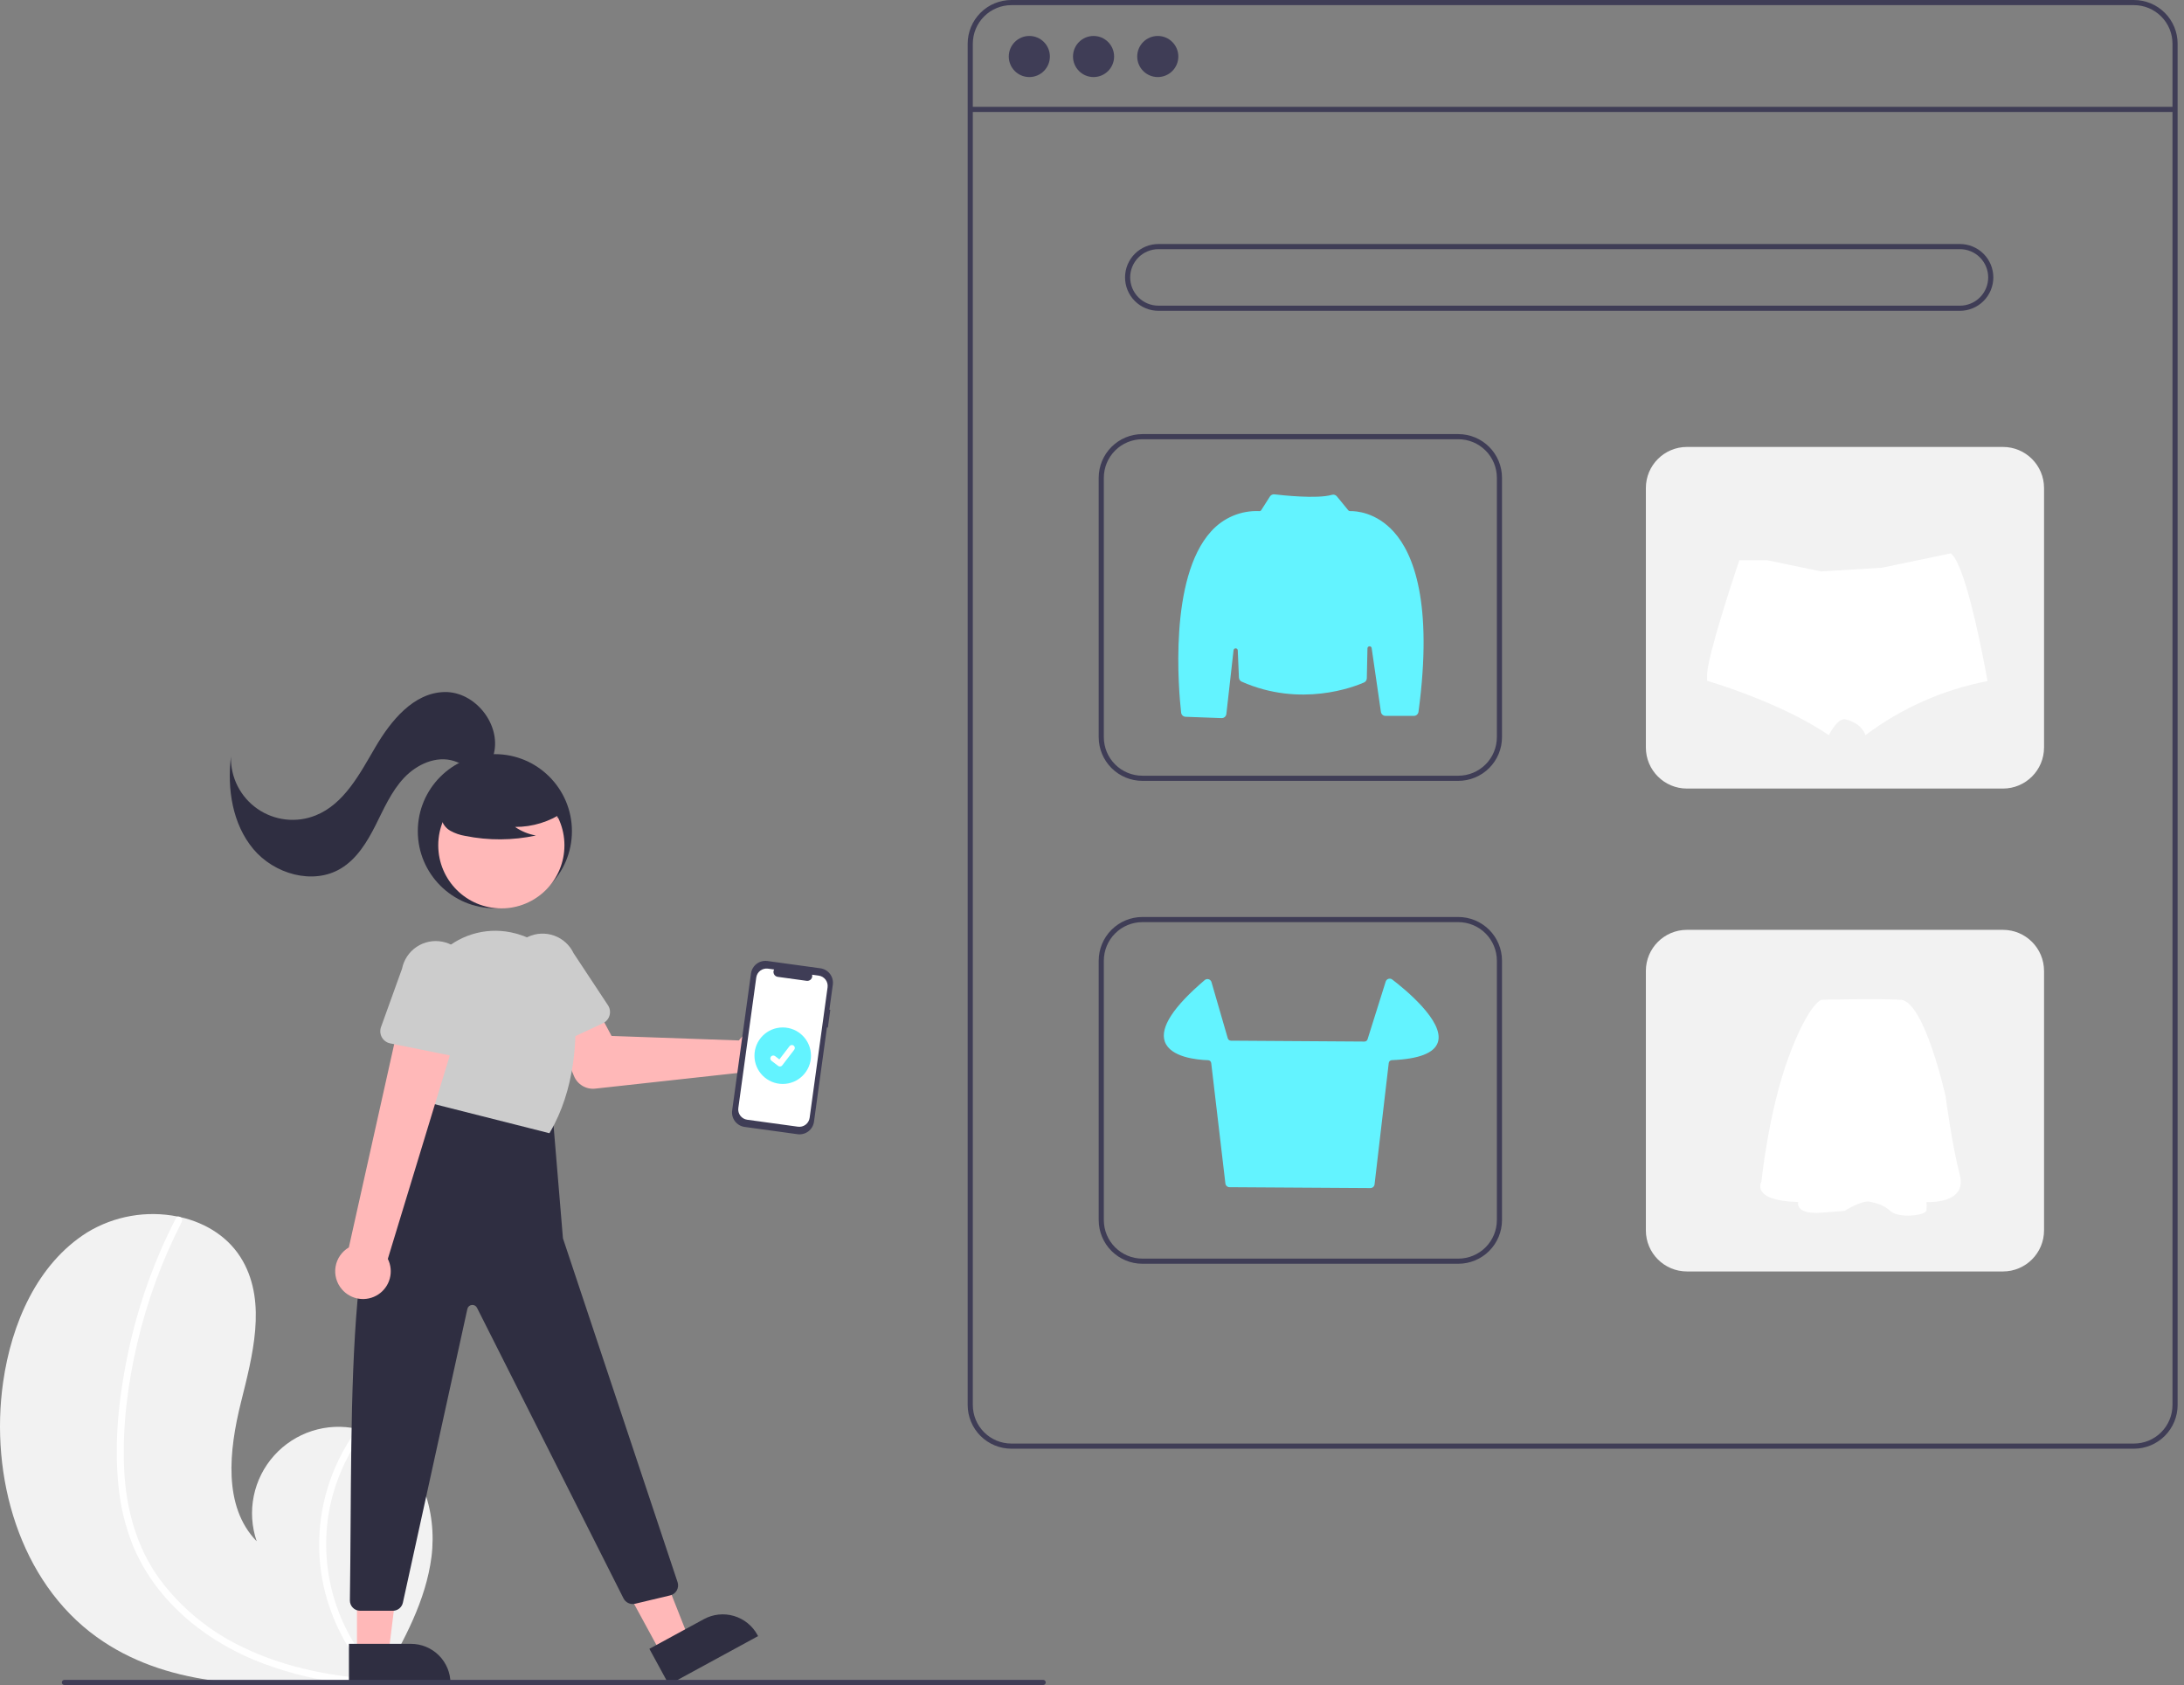 <svg width="324" height="250" viewBox="0 0 324 250" fill="none" xmlns="http://www.w3.org/2000/svg">
<rect x="0" y="0" width="324" height="250" fill="#808080" stroke="none"/>
<g clip-path="url(#clip0_9_57)">
<path d="M14.327 242.869C24.396 250.123 37.446 250.487 50.059 249.596C51.821 249.472 53.57 249.326 55.302 249.168C55.313 249.166 55.327 249.167 55.337 249.164C55.42 249.156 55.504 249.148 55.584 249.143C55.941 249.11 56.299 249.076 56.653 249.043L56.57 249.202L56.307 249.698C56.401 249.532 56.496 249.37 56.59 249.204C56.618 249.154 56.649 249.105 56.676 249.055C59.944 243.368 63.185 237.473 64.012 230.98C64.866 224.241 62.465 216.609 56.533 213.297C55.755 212.864 54.931 212.519 54.077 212.268C53.722 212.16 53.363 212.073 52.999 211.996C50.775 211.502 48.459 211.609 46.289 212.307C44.12 213.005 42.176 214.268 40.656 215.966C39.137 217.664 38.097 219.737 37.645 221.97C37.192 224.203 37.342 226.517 38.08 228.673C33.051 223.516 33.989 215.151 35.723 208.159C37.462 201.168 39.566 193.389 36.031 187.109C34.065 183.614 30.61 181.445 26.732 180.572C26.613 180.546 26.494 180.52 26.375 180.498C21.754 179.562 16.95 180.404 12.923 182.855C5.507 187.528 1.699 196.388 0.463 205.067C-1.529 219.034 2.878 234.62 14.327 242.869Z" fill="#F2F2F2"/>
<path d="M17.578 220.48C17.87 223.561 18.61 226.583 19.775 229.45C20.848 231.987 22.294 234.349 24.066 236.459C27.685 240.812 32.47 244.085 37.667 246.266C41.641 247.894 45.805 249.013 50.059 249.596C51.821 249.472 53.57 249.326 55.302 249.169C55.313 249.166 55.327 249.167 55.337 249.164C55.42 249.156 55.504 249.148 55.584 249.144C55.941 249.11 56.299 249.077 56.653 249.043L56.569 249.203L56.307 249.698C56.401 249.532 56.496 249.37 56.59 249.204C56.618 249.154 56.649 249.105 56.676 249.055C53.487 245.877 51.105 241.981 49.732 237.693C48.358 233.406 48.032 228.851 48.781 224.411C49.565 220.003 51.38 215.842 54.077 212.268C53.722 212.161 53.363 212.073 52.999 211.996C51.974 213.397 51.075 214.887 50.312 216.446C47.575 222.009 46.702 228.306 47.822 234.404C48.863 239.922 51.457 245.028 55.299 249.123C54.962 249.1 54.623 249.072 54.29 249.042C47.994 248.509 41.71 247.155 35.999 244.382C31.118 242.07 26.88 238.593 23.659 234.257C20.2 229.487 18.676 223.749 18.414 217.917C18.136 211.674 18.947 205.321 20.371 199.25C21.826 193.026 24.037 187.003 26.955 181.316C27.02 181.187 27.034 181.038 26.992 180.899C26.95 180.761 26.857 180.644 26.731 180.572C26.627 180.501 26.498 180.475 26.375 180.499C26.314 180.515 26.258 180.544 26.21 180.585C26.162 180.626 26.124 180.677 26.099 180.734C25.739 181.437 25.386 182.14 25.046 182.851C22.216 188.772 20.132 195.022 18.843 201.457C17.591 207.665 16.923 214.159 17.578 220.48Z" fill="white"/>
<path d="M316.575 214.939H150.035C148.318 214.937 146.671 214.254 145.456 213.039C144.242 211.825 143.559 210.178 143.557 208.46V6.479C143.559 4.761 144.242 3.114 145.456 1.9C146.671 0.685 148.318 0.002 150.035 0H316.575C318.293 0.002 319.939 0.685 321.154 1.9C322.369 3.114 323.052 4.761 323.054 6.479V208.46C323.052 210.178 322.369 211.825 321.154 213.039C319.939 214.254 318.293 214.937 316.575 214.939ZM150.035 0.762C148.52 0.764 147.067 1.367 145.995 2.438C144.923 3.51 144.321 4.963 144.319 6.479V208.46C144.321 209.976 144.923 211.429 145.995 212.501C147.067 213.572 148.52 214.175 150.035 214.177H316.575C318.091 214.175 319.544 213.572 320.615 212.501C321.687 211.429 322.29 209.976 322.292 208.46V6.479C322.29 4.963 321.687 3.51 320.615 2.438C319.544 1.367 318.091 0.764 316.575 0.762H150.035Z" fill="#3F3D56"/>
<path d="M322.673 15.85H143.938V16.612H322.673V15.85Z" fill="#3F3D56"/>
<path d="M152.703 11.433C154.387 11.433 155.752 10.068 155.752 8.384C155.752 6.7 154.387 5.335 152.703 5.335C151.019 5.335 149.654 6.7 149.654 8.384C149.654 10.068 151.019 11.433 152.703 11.433Z" fill="#3F3D56"/>
<path d="M162.23 11.433C163.914 11.433 165.279 10.068 165.279 8.384C165.279 6.7 163.914 5.335 162.23 5.335C160.547 5.335 159.182 6.7 159.182 8.384C159.182 10.068 160.547 11.433 162.23 11.433Z" fill="#3F3D56"/>
<path d="M171.758 11.433C173.442 11.433 174.807 10.068 174.807 8.384C174.807 6.7 173.442 5.335 171.758 5.335C170.074 5.335 168.709 6.7 168.709 8.384C168.709 10.068 170.074 11.433 171.758 11.433Z" fill="#3F3D56"/>
<path d="M290.759 46.113H171.857C170.543 46.113 169.283 45.591 168.354 44.662C167.425 43.733 166.903 42.472 166.903 41.158C166.903 39.845 167.425 38.584 168.354 37.655C169.283 36.726 170.543 36.204 171.857 36.204H290.759C292.073 36.204 293.334 36.726 294.263 37.655C295.192 38.584 295.714 39.845 295.714 41.158C295.714 42.472 295.192 43.733 294.263 44.662C293.334 45.591 292.073 46.113 290.759 46.113ZM171.857 36.967C170.745 36.967 169.679 37.408 168.893 38.194C168.107 38.98 167.665 40.047 167.665 41.158C167.665 42.27 168.107 43.337 168.893 44.123C169.679 44.909 170.745 45.351 171.857 45.351H290.759C291.871 45.351 292.938 44.909 293.724 44.123C294.51 43.337 294.952 42.27 294.952 41.158C294.952 40.047 294.51 38.98 293.724 38.194C292.938 37.408 291.871 36.967 290.759 36.967H171.857Z" fill="#3F3D56"/>
<path d="M216.346 115.854H169.471C167.754 115.852 166.107 115.169 164.892 113.954C163.678 112.739 162.995 111.093 162.993 109.375V70.884C162.995 69.166 163.678 67.52 164.892 66.305C166.107 65.091 167.754 64.407 169.471 64.406H216.346C218.064 64.407 219.711 65.091 220.925 66.305C222.14 67.52 222.823 69.166 222.825 70.884V109.375C222.823 111.093 222.14 112.739 220.925 113.954C219.711 115.169 218.064 115.852 216.346 115.854ZM169.471 65.168C167.956 65.169 166.503 65.772 165.431 66.844C164.359 67.916 163.757 69.369 163.755 70.884V109.375C163.757 110.891 164.359 112.344 165.431 113.415C166.503 114.487 167.956 115.09 169.471 115.091H216.346C217.862 115.09 219.315 114.487 220.387 113.415C221.458 112.344 222.061 110.891 222.063 109.375V70.884C222.061 69.369 221.458 67.916 220.387 66.844C219.315 65.772 217.862 65.169 216.346 65.168H169.471Z" fill="#3F3D56"/>
<path d="M297.139 66.311H250.264C246.896 66.311 244.167 69.041 244.167 72.409V110.899C244.167 114.267 246.896 116.997 250.264 116.997H297.139C300.507 116.997 303.237 114.267 303.237 110.899V72.409C303.237 69.041 300.507 66.311 297.139 66.311Z" fill="#F2F2F2"/>
<path d="M216.346 187.5H169.471C167.754 187.498 166.107 186.815 164.892 185.6C163.678 184.386 162.995 182.739 162.993 181.021V142.53C162.995 140.813 163.678 139.166 164.892 137.952C166.107 136.737 167.754 136.054 169.471 136.052H216.346C218.064 136.054 219.711 136.737 220.925 137.952C222.14 139.166 222.823 140.813 222.825 142.53V181.021C222.823 182.739 222.14 184.386 220.925 185.6C219.711 186.815 218.064 187.498 216.346 187.5ZM169.471 136.814C167.956 136.816 166.503 137.419 165.431 138.49C164.359 139.562 163.757 141.015 163.755 142.53V181.021C163.757 182.537 164.359 183.99 165.431 185.062C166.503 186.133 167.956 186.736 169.471 186.738H216.346C217.862 186.736 219.315 186.133 220.387 185.062C221.458 183.99 222.061 182.537 222.063 181.021V142.53C222.061 141.015 221.458 139.562 220.387 138.49C219.315 137.419 217.862 136.816 216.346 136.814H169.471Z" fill="#3F3D56"/>
<path d="M297.139 137.957H250.264C246.896 137.957 244.167 140.687 244.167 144.055V182.546C244.167 185.913 246.896 188.643 250.264 188.643H297.139C300.507 188.643 303.237 185.913 303.237 182.546V144.055C303.237 140.687 300.507 137.957 297.139 137.957Z" fill="#F2F2F2"/>
<path d="M181.244 106.545C181.235 106.545 181.227 106.544 181.219 106.544L175.887 106.347C175.721 106.342 175.562 106.277 175.44 106.164C175.318 106.051 175.241 105.897 175.223 105.732C174.856 102.458 173.346 85.773 179.672 78.839C180.568 77.838 181.675 77.048 182.913 76.528C184.152 76.008 185.49 75.77 186.832 75.831C186.887 75.835 186.941 75.823 186.99 75.798C187.038 75.773 187.079 75.735 187.107 75.688L188.398 73.66C188.468 73.55 188.568 73.462 188.686 73.406C188.804 73.35 188.936 73.328 189.066 73.343C190.1 73.468 195.375 74.058 197.593 73.416C197.724 73.378 197.863 73.378 197.994 73.418C198.124 73.459 198.24 73.536 198.326 73.642L200.021 75.713C200.05 75.751 200.088 75.781 200.131 75.8C200.174 75.82 200.221 75.83 200.269 75.828C201.131 75.811 204.153 75.977 206.799 78.936C209.663 82.14 212.62 89.369 210.436 105.612C210.413 105.778 210.33 105.931 210.204 106.042C210.077 106.153 209.915 106.215 209.746 106.215H205.547C205.38 106.215 205.219 106.154 205.093 106.045C204.967 105.936 204.884 105.786 204.86 105.621L203.488 96.156C203.477 96.078 203.437 96.007 203.376 95.958C203.315 95.908 203.237 95.883 203.159 95.888C203.08 95.893 203.007 95.927 202.952 95.984C202.898 96.04 202.866 96.115 202.865 96.194L202.77 100.638C202.767 100.77 202.727 100.898 202.654 101.008C202.581 101.118 202.478 101.204 202.358 101.258C200.861 101.916 192.951 105.003 184.209 101.137C184.091 101.084 183.989 100.999 183.917 100.892C183.844 100.784 183.802 100.659 183.796 100.53L183.624 96.492C183.621 96.413 183.588 96.338 183.532 96.283C183.476 96.227 183.401 96.195 183.322 96.192C183.243 96.189 183.166 96.216 183.107 96.268C183.047 96.32 183.009 96.392 183 96.47L181.934 105.928C181.914 106.097 181.833 106.254 181.706 106.367C181.579 106.481 181.414 106.544 181.244 106.545Z" fill="#63F3FF"/>
<path d="M203.3 176.272H203.296L182.404 176.14C182.252 176.139 182.105 176.082 181.992 175.981C181.879 175.88 181.807 175.741 181.789 175.59L179.687 157.727C179.674 157.611 179.62 157.505 179.535 157.426C179.45 157.347 179.339 157.302 179.223 157.299C177.564 157.245 173.618 156.867 172.801 154.531C172.072 152.451 174.064 149.382 178.721 145.411C178.8 145.343 178.895 145.296 178.997 145.275C179.099 145.253 179.205 145.257 179.305 145.287C179.405 145.317 179.496 145.371 179.569 145.445C179.643 145.519 179.696 145.61 179.726 145.71L182.143 154.051C182.173 154.151 182.233 154.239 182.317 154.302C182.4 154.365 182.501 154.399 182.605 154.401L202.414 154.533C202.518 154.535 202.62 154.502 202.703 154.441C202.787 154.38 202.849 154.293 202.88 154.194L205.57 145.635C205.6 145.54 205.652 145.453 205.723 145.382C205.794 145.311 205.88 145.258 205.976 145.228C206.071 145.198 206.172 145.191 206.271 145.208C206.37 145.225 206.463 145.266 206.542 145.327C208.378 146.728 214.291 151.541 213.317 154.619C212.808 156.231 210.509 157.13 206.484 157.29C206.369 157.294 206.258 157.34 206.173 157.418C206.088 157.496 206.035 157.603 206.022 157.718L203.919 175.721C203.901 175.873 203.829 176.013 203.714 176.115C203.6 176.216 203.453 176.272 203.3 176.272Z" fill="#63F3FF"/>
<path d="M294.852 101.049C288.287 102.313 282.096 105.055 276.748 109.067C276.478 108.347 275.968 107.742 275.305 107.353C274.852 107.072 274.357 106.864 273.84 106.737C273.369 106.617 272.916 106.903 272.501 107.316C272.023 107.845 271.622 108.439 271.31 109.079C264.135 104.155 253.252 101.012 253.252 101.012V100.027C253.261 99.795 253.284 99.564 253.323 99.335C253.36 99.07 253.406 98.836 253.464 98.55C254.388 93.853 258.038 83.121 258.038 83.121H262.165L270.168 84.783L279.171 84.232L288.238 82.345L289.414 82.099C291.374 83.638 293.6 94.41 294.474 98.996C294.585 99.578 294.671 100.058 294.736 100.412C294.812 100.812 294.852 101.049 294.852 101.049Z" fill="white"/>
<path d="M270.225 148.331C270.225 148.331 268.307 148.81 265.334 156.863C262.361 164.916 261.308 175.321 261.308 175.321C261.308 175.321 259.636 178.152 266.772 178.341C266.772 178.341 266.198 180.211 270.225 179.924C274.251 179.637 273.672 179.64 273.672 179.64C273.672 179.64 276.26 178.01 277.411 178.297C278.562 178.584 279.281 178.681 280.526 179.735C281.772 180.788 285.754 180.359 285.801 179.545C285.833 179.145 285.833 178.744 285.801 178.344C285.801 178.344 291.89 178.729 290.739 174.318C289.588 169.907 288.63 162.667 288.63 162.667C288.63 162.667 285.514 148.526 281.964 148.333C278.414 148.141 270.225 148.331 270.225 148.331Z" fill="white"/>
<path d="M73.415 134.755C79.729 134.755 84.847 129.636 84.847 123.322C84.847 117.007 79.729 111.889 73.415 111.889C67.1 111.889 61.982 117.007 61.982 123.322C61.982 129.636 67.1 134.755 73.415 134.755Z" fill="#2F2E41"/>
<path d="M74.375 134.776C79.544 134.776 83.735 130.586 83.735 125.416C83.735 120.247 79.544 116.056 74.375 116.056C69.206 116.056 65.015 120.247 65.015 125.416C65.015 130.586 69.206 134.776 74.375 134.776Z" fill="#FFB8B8"/>
<path d="M110.022 153.886C109.874 154.036 109.737 154.197 109.614 154.368L90.726 153.7L88.565 149.649L82.025 152.11L85.152 159.654C85.405 160.264 85.848 160.775 86.416 161.11C86.984 161.446 87.646 161.589 88.301 161.517L109.675 159.17C110.172 159.813 110.852 160.29 111.626 160.536C112.4 160.783 113.231 160.788 114.008 160.551C114.785 160.314 115.472 159.846 115.976 159.21C116.481 158.573 116.78 157.798 116.833 156.987C116.886 156.177 116.691 155.369 116.274 154.672C115.858 153.975 115.238 153.421 114.499 153.084C113.76 152.748 112.935 152.644 112.136 152.787C111.336 152.93 110.599 153.314 110.022 153.886H110.022Z" fill="#FFB8B8"/>
<path d="M79.509 155.753C79.268 155.645 79.054 155.486 78.88 155.288C78.706 155.089 78.577 154.856 78.502 154.603L75.871 145.773C75.3 144.551 75.237 143.151 75.695 141.882C76.154 140.613 77.098 139.578 78.319 139.003C79.54 138.428 80.94 138.361 82.21 138.817C83.481 139.272 84.519 140.213 85.097 141.432L90.193 149.144C90.338 149.364 90.434 149.612 90.475 149.873C90.516 150.134 90.5 150.4 90.428 150.654C90.356 150.908 90.231 151.143 90.06 151.344C89.889 151.545 89.677 151.707 89.438 151.819L81.038 155.742C80.799 155.853 80.538 155.912 80.275 155.914C80.011 155.916 79.749 155.861 79.509 155.753Z" fill="#CCCCCC"/>
<path d="M98.112 245.399L102.216 243.165L95.552 226.274L89.496 229.571L98.112 245.399Z" fill="#FFB8B8"/>
<path d="M96.336 244.629L104.418 240.23L104.418 240.23C105.094 239.861 105.836 239.63 106.602 239.549C107.368 239.467 108.142 239.538 108.881 239.756C109.619 239.974 110.308 240.335 110.907 240.819C111.506 241.303 112.003 241.9 112.371 242.576L112.463 242.744L99.231 249.947L96.336 244.629Z" fill="#2F2E41"/>
<path d="M52.957 245.417H57.629L59.852 227.396L52.956 227.396L52.957 245.417Z" fill="#FFB8B8"/>
<path d="M51.765 243.892L60.966 243.892H60.967C61.737 243.892 62.499 244.043 63.211 244.338C63.922 244.633 64.568 245.065 65.113 245.609C65.657 246.154 66.089 246.8 66.384 247.511C66.679 248.223 66.83 248.985 66.83 249.755V249.946L51.765 249.946L51.765 243.892Z" fill="#2F2E41"/>
<path d="M81.99 165.433L83.514 183.726L100.518 234.738C100.585 234.938 100.609 235.151 100.59 235.361C100.57 235.572 100.507 235.776 100.404 235.961C100.301 236.146 100.161 236.307 99.993 236.435C99.824 236.562 99.631 236.654 99.425 236.703L94.213 237.944C93.88 238.023 93.529 237.988 93.218 237.843C92.907 237.698 92.654 237.453 92.499 237.147L70.76 194.025C70.689 193.884 70.576 193.769 70.437 193.695C70.298 193.621 70.14 193.592 69.984 193.611C69.828 193.631 69.681 193.699 69.565 193.805C69.449 193.911 69.368 194.051 69.335 194.204L59.768 237.787C59.693 238.127 59.505 238.43 59.234 238.648C58.963 238.866 58.626 238.985 58.279 238.985H53.43C53.228 238.985 53.029 238.945 52.842 238.867C52.656 238.789 52.487 238.675 52.345 238.531C52.203 238.388 52.092 238.217 52.016 238.03C51.941 237.842 51.904 237.642 51.907 237.44C52.352 207.22 50.886 172.785 62.553 167.338L64.459 162.384L81.99 165.433Z" fill="#2F2E41"/>
<path d="M63.91 163.681L61.945 151.8C61.62 149.851 61.791 147.852 62.441 145.987C63.092 144.122 64.202 142.45 65.668 141.127C67.102 139.816 68.842 138.887 70.729 138.426C72.616 137.965 74.589 137.986 76.465 138.488C76.577 138.518 76.688 138.548 76.8 138.58C79.109 139.241 81.159 140.595 82.674 142.458C84.189 144.322 85.095 146.606 85.271 149.001C85.645 154.161 85.31 161.647 81.582 168.006L81.51 168.13L63.91 163.681Z" fill="#CCCCCC"/>
<path d="M83.686 120.441C81.547 121.916 79.009 122.7 76.411 122.69C77.338 123.332 78.392 123.766 79.503 123.962C76.049 124.703 72.48 124.723 69.018 124.021C68.248 123.898 67.505 123.642 66.823 123.267C66.482 123.077 66.186 122.817 65.952 122.505C65.719 122.193 65.554 121.835 65.468 121.455C65.238 120.141 66.262 118.947 67.326 118.142C68.955 116.929 70.834 116.093 72.826 115.695C74.818 115.297 76.874 115.346 78.844 115.84C80.131 116.173 81.42 116.735 82.256 117.768C83.091 118.801 83.339 120.395 82.543 121.459L83.686 120.441Z" fill="#2F2E41"/>
<path d="M73.264 111.832C74.349 107.451 70.46 102.584 65.948 102.675C61.37 102.767 58.001 106.905 55.685 110.855C53.369 114.805 51.067 119.284 46.816 120.984C45.408 121.547 43.884 121.752 42.378 121.581C40.873 121.409 39.433 120.867 38.189 120.002C36.944 119.137 35.934 117.977 35.248 116.626C34.563 115.275 34.223 113.774 34.26 112.259C33.689 117.059 34.48 122.251 37.575 125.963C40.67 129.676 46.429 131.349 50.569 128.854C52.933 127.429 54.444 124.952 55.69 122.489C56.935 120.026 58.044 117.429 59.932 115.415C61.819 113.401 64.738 112.064 67.365 112.911C68.408 113.248 69.344 113.903 70.421 114.103C71.498 114.302 72.855 113.79 73.002 112.705L73.264 111.832Z" fill="#2F2E41"/>
<path d="M50.705 191.269C50.316 190.814 50.032 190.279 49.873 189.702C49.713 189.125 49.682 188.52 49.782 187.93C49.882 187.34 50.109 186.779 50.45 186.286C50.789 185.794 51.233 185.382 51.75 185.079L59.869 148.686L68.106 152.066L57.535 186.777C57.985 187.678 58.09 188.713 57.828 189.687C57.566 190.66 56.957 191.503 56.115 192.057C55.273 192.61 54.257 192.836 53.26 192.691C52.263 192.546 51.354 192.04 50.705 191.269H50.705Z" fill="#FFB8B8"/>
<path d="M56.652 153.906C56.523 153.677 56.444 153.422 56.422 153.159C56.4 152.896 56.434 152.631 56.524 152.383L59.646 143.715C59.912 142.392 60.692 141.228 61.814 140.479C62.937 139.729 64.311 139.456 65.635 139.718C66.959 139.98 68.125 140.757 68.877 141.877C69.629 142.998 69.907 144.371 69.648 145.696L69.174 154.927C69.16 155.19 69.09 155.447 68.968 155.681C68.846 155.915 68.675 156.12 68.467 156.282C68.258 156.444 68.018 156.559 67.761 156.619C67.504 156.68 67.237 156.684 66.979 156.632L57.889 154.804C57.631 154.753 57.386 154.645 57.173 154.49C56.959 154.336 56.782 154.136 56.652 153.906Z" fill="#CCCCCC"/>
<path d="M123.176 149.825L123.041 149.806L123.55 146.101C123.629 145.532 123.478 144.956 123.131 144.498C122.784 144.041 122.269 143.74 121.701 143.662L113.85 142.582C113.281 142.504 112.705 142.655 112.247 143.002C111.79 143.349 111.489 143.863 111.411 144.432L108.616 164.76C108.538 165.329 108.689 165.905 109.036 166.363C109.383 166.82 109.897 167.121 110.466 167.199L118.317 168.278C118.885 168.357 119.462 168.206 119.919 167.859C120.377 167.512 120.678 166.997 120.756 166.429L122.678 152.444L122.814 152.462L123.176 149.825Z" fill="#3F3D56"/>
<path d="M121.454 144.749L120.477 144.614C120.506 144.731 120.507 144.853 120.479 144.969C120.45 145.086 120.394 145.194 120.314 145.284C120.234 145.373 120.133 145.442 120.02 145.483C119.907 145.525 119.786 145.538 119.667 145.522L115.377 144.932C115.258 144.916 115.145 144.87 115.048 144.8C114.95 144.729 114.872 144.636 114.819 144.528C114.766 144.42 114.741 144.301 114.745 144.181C114.749 144.061 114.783 143.944 114.843 143.84L113.93 143.714C113.729 143.687 113.525 143.699 113.329 143.75C113.133 143.802 112.949 143.891 112.788 144.013C112.627 144.136 112.491 144.289 112.389 144.463C112.287 144.638 112.22 144.831 112.192 145.032L109.531 164.393C109.503 164.594 109.515 164.798 109.567 164.994C109.618 165.19 109.707 165.374 109.83 165.535C109.952 165.696 110.105 165.832 110.28 165.934C110.454 166.037 110.648 166.103 110.848 166.131L118.372 167.165C118.778 167.221 119.188 167.114 119.514 166.866C119.84 166.619 120.054 166.253 120.11 165.848L122.772 146.486C122.827 146.081 122.72 145.67 122.473 145.345C122.225 145.019 121.859 144.804 121.454 144.749L121.454 144.749Z" fill="white"/>
<path d="M116.118 160.823C118.433 160.823 120.31 158.946 120.31 156.631C120.31 154.316 118.433 152.439 116.118 152.439C113.803 152.439 111.926 154.316 111.926 156.631C111.926 158.946 113.803 160.823 116.118 160.823Z" fill="#63F3FF"/>
<path d="M115.702 158.23C115.608 158.231 115.516 158.2 115.441 158.144L115.436 158.14L114.451 157.386C114.405 157.351 114.366 157.307 114.337 157.258C114.309 157.208 114.29 157.153 114.282 157.096C114.274 157.039 114.278 156.981 114.293 156.925C114.308 156.869 114.333 156.817 114.368 156.771C114.403 156.726 114.447 156.687 114.497 156.659C114.547 156.63 114.602 156.611 114.659 156.604C114.716 156.596 114.774 156.6 114.83 156.615C114.885 156.63 114.938 156.656 114.983 156.691L115.621 157.18L117.129 155.214C117.164 155.168 117.208 155.13 117.258 155.101C117.307 155.072 117.362 155.054 117.419 155.046C117.476 155.039 117.534 155.042 117.59 155.057C117.645 155.072 117.697 155.098 117.743 155.133L117.734 155.145L117.743 155.133C117.835 155.204 117.895 155.308 117.911 155.423C117.926 155.538 117.895 155.654 117.824 155.747L116.05 158.06C116.009 158.113 115.957 158.156 115.896 158.186C115.836 158.215 115.769 158.231 115.702 158.23Z" fill="white"/>
<path d="M154.754 250H9.556C9.455 250 9.358 249.96 9.286 249.888C9.215 249.817 9.175 249.72 9.175 249.619C9.175 249.518 9.215 249.421 9.286 249.349C9.358 249.278 9.455 249.238 9.556 249.238H154.754C154.855 249.238 154.952 249.278 155.023 249.349C155.095 249.421 155.135 249.518 155.135 249.619C155.135 249.72 155.095 249.817 155.023 249.888C154.952 249.96 154.855 250 154.754 250Z" fill="#3F3D56"/>
</g>
<defs>
<clipPath id="clip0_9_57">
<rect width="323.054" height="250" fill="white"/>
</clipPath>
</defs>
</svg>
